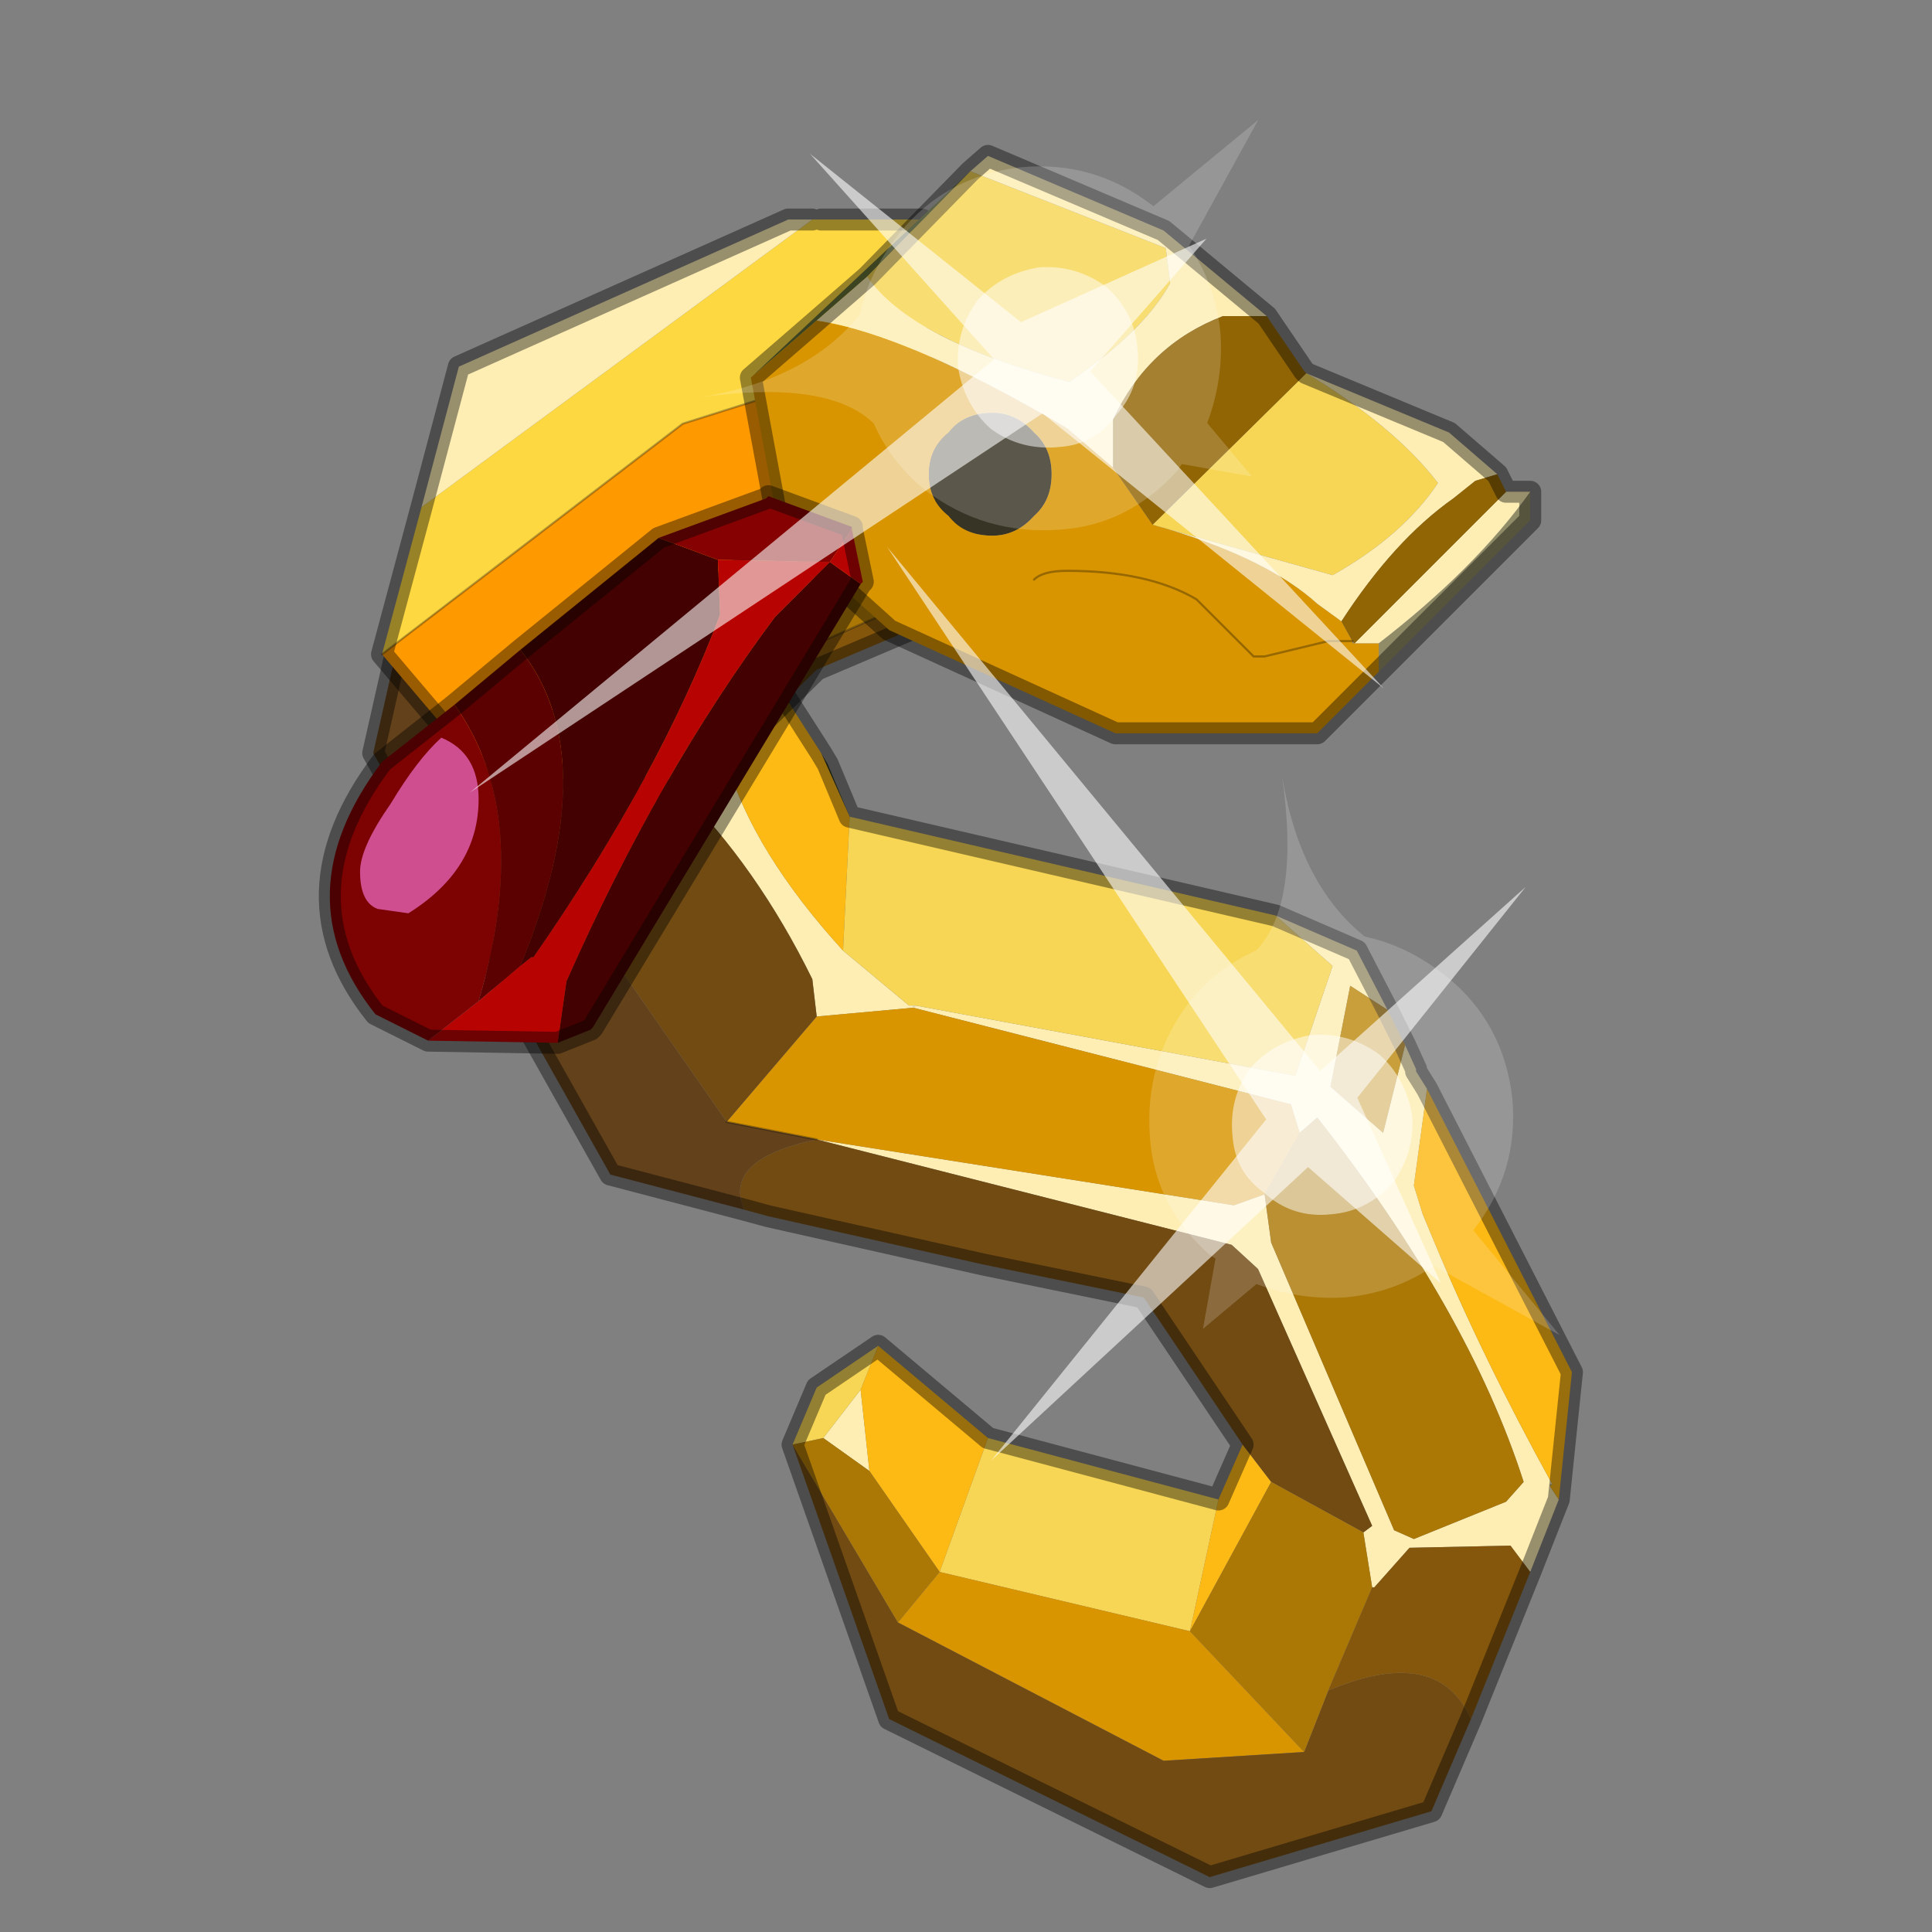 <?xml version="1.0" encoding="UTF-8" standalone="no"?>
<svg xmlns:xlink="http://www.w3.org/1999/xlink" height="440.0px" width="440.0px" xmlns="http://www.w3.org/2000/svg">
  <rect width="100%" height="100%" fill="#808080" stroke="none"/>
  <g transform="matrix(10.0, 0.0, 0.0, 10.0, 0.0, 0.0)">
    <use height="44.0" transform="matrix(1.0, 0.0, 0.0, 1.0, 0.0, 0.0)" width="44.0" xlink:href="#shape0"/>
    <use height="20.95" transform="matrix(-0.104, 0.826, 0.826, 0.104, 20.2, 12.45)" width="24.45" xlink:href="#sprite0"/>
    <use height="12.95" transform="matrix(1.0, 0.0, 0.0, 1.0, 7.25, 11.05)" width="12.65" xlink:href="#shape2"/>
    <use height="20.95" transform="matrix(0.826, 0.104, 0.104, -0.826, 10.7, 18.05)" width="24.45" xlink:href="#sprite0"/>
  </g>
  <defs>
    <g id="shape0" transform="matrix(1.0, 0.0, 0.0, 1.0, 0.0, 0.0)">
      <path d="M44.0 44.0 L0.0 44.0 0.0 0.0 44.0 0.0 44.0 44.0" fill="#43adca" fill-opacity="0.0" fill-rule="evenodd" stroke="none"/>
      <path d="M18.7 17.15 L18.85 17.4 19.35 18.6 18.7 17.15" fill="#313619" fill-rule="evenodd" stroke="none"/>
      <path d="M32.25 24.35 L32.25 24.4 32.25 24.55 32.25 24.35 M35.35 33.8 L35.3 33.85 35.3 33.8 35.35 33.8" fill="#b5b47d" fill-rule="evenodd" stroke="none"/>
      <path d="M20.8 22.9 L20.85 22.9 20.8 22.95 20.8 22.9" fill="#e0dfc0" fill-rule="evenodd" stroke="none"/>
      <path d="M15.45 17.95 L16.05 17.65 16.55 17.35 Q17.15 19.4 19.2 21.65 L20.7 22.9 20.8 22.9 20.8 22.95 20.85 22.9 29.5 24.5 30.35 22.0 29.05 20.85 30.9 21.65 31.6 23.0 30.75 22.45 30.3 24.75 31.5 25.8 32.0 23.8 32.25 24.35 32.25 24.55 32.25 24.4 32.5 24.8 32.2 27.0 32.4 27.65 32.65 28.25 Q33.75 30.9 35.35 33.8 L35.3 33.8 35.3 33.85 35.5 34.15 34.85 35.8 34.4 35.2 32.1 35.25 31.3 36.15 31.25 36.15 31.05 34.9 31.25 34.75 28.65 28.9 28.05 28.35 18.6 25.95 28.1 27.45 28.8 27.2 28.95 28.3 31.75 34.85 32.2 35.05 34.3 34.2 34.7 33.75 Q33.45 29.85 30.0 25.45 L29.6 25.8 29.4 25.15 20.8 22.95 18.6 23.15 18.5 22.3 Q17.25 19.75 15.45 17.95 M18.75 32.75 L19.6 31.65 19.8 33.5 18.75 32.75" fill="#feeeb4" fill-rule="evenodd" stroke="none"/>
      <path d="M19.35 18.6 L29.05 20.85 30.35 22.0 29.5 24.5 20.85 22.9 20.8 22.9 20.7 22.9 19.2 21.65 19.35 18.6 M18.05 32.9 L18.6 31.6 20.0 30.65 19.6 31.65 18.75 32.75 18.05 32.9 M22.5 32.75 L27.75 34.15 27.1 37.15 21.4 35.8 22.5 32.75" fill="#f7d655" fill-rule="evenodd" stroke="none"/>
      <path d="M16.55 17.35 L17.9 15.9 18.7 17.15 19.35 18.6 19.2 21.65 Q17.15 19.4 16.55 17.35 M32.5 24.8 L35.8 31.25 35.5 34.15 35.3 33.85 35.35 33.8 Q33.75 30.9 32.65 28.25 L32.4 27.65 32.2 27.0 32.5 24.8 M20.0 30.65 L22.5 32.75 21.4 35.8 19.8 33.5 19.6 31.65 20.0 30.65 M27.75 34.15 L28.3 32.9 28.95 33.75 27.1 37.15 27.75 34.15" fill="#fdb914" fill-rule="evenodd" stroke="none"/>
      <path d="M31.6 23.0 L32.0 23.8 31.5 25.8 30.3 24.75 30.75 22.45 31.6 23.0" fill="#be8b12" fill-rule="evenodd" stroke="none"/>
      <path d="M18.6 25.95 L16.55 25.55 18.6 23.15 20.8 22.95 29.4 25.15 29.6 25.8 28.8 27.2 28.1 27.45 18.6 25.95 M27.1 37.15 L29.7 39.9 26.5 40.1 20.45 36.95 21.4 35.8 27.1 37.15" fill="#d89500" fill-rule="evenodd" stroke="none"/>
      <path d="M16.55 25.55 L11.85 18.8 14.75 18.15 15.45 17.95 Q17.25 19.75 18.5 22.3 L18.6 23.15 16.55 25.55 M16.95 27.55 Q16.45 26.4 18.6 25.95 L28.05 28.35 28.65 28.9 31.25 34.75 31.05 34.9 28.95 33.75 28.3 32.9 26.05 29.55 22.4 28.8 17.5 27.7 16.95 27.55 M33.5 39.15 L32.6 41.25 27.55 42.75 20.25 39.15 18.05 32.9 20.45 36.95 26.5 40.1 29.7 39.9 30.25 38.5 Q32.75 37.45 33.5 39.15" fill="#724b13" fill-rule="evenodd" stroke="none"/>
      <path d="M14.75 18.15 L11.85 18.8 16.55 25.55 18.6 25.95 Q16.45 26.4 16.95 27.55 L13.9 26.75 8.5 17.15 9.2 14.05 13.8 13.1 17.9 15.9 16.55 17.35 16.05 17.65 15.45 17.95 14.75 18.15" fill="#63411a" fill-rule="evenodd" stroke="none"/>
      <path d="M29.6 25.8 L30.0 25.45 Q33.45 29.85 34.7 33.75 L34.3 34.2 32.2 35.05 31.75 34.85 28.95 28.3 28.8 27.2 29.6 25.8 M31.05 34.9 L31.25 36.15 30.25 38.5 29.7 39.9 27.1 37.15 28.95 33.75 31.05 34.9 M20.45 36.95 L18.05 32.9 18.75 32.75 19.8 33.5 21.4 35.8 20.45 36.95" fill="#ab7806" fill-rule="evenodd" stroke="none"/>
      <path d="M34.85 35.8 L33.5 39.15 Q32.75 37.45 30.25 38.5 L31.25 36.15 31.3 36.15 32.1 35.25 34.4 35.2 34.85 35.8" fill="#85570c" fill-rule="evenodd" stroke="none"/>
      <path d="M14.75 18.15 L15.45 17.95 M16.05 17.65 L16.55 17.35 17.9 15.9 M18.6 25.95 L16.55 25.55" fill="none" stroke="#000000" stroke-linecap="round" stroke-linejoin="round" stroke-opacity="0.278" stroke-width="0.05"/>
      <path d="M17.9 15.9 L13.8 13.1 9.2 14.05 8.5 17.15 13.9 26.75 16.95 27.55 M18.7 17.15 L18.85 17.4 19.35 18.6 29.05 20.85 30.9 21.65 31.6 23.0 32.0 23.8 32.25 24.35 32.25 24.4 32.5 24.8 35.8 31.25 35.5 34.15 34.85 35.8 33.5 39.15 32.6 41.25 27.55 42.75 20.25 39.15 18.05 32.9 18.6 31.6 20.0 30.65 22.5 32.75 27.75 34.15 28.3 32.9 26.05 29.55 22.4 28.8 17.5 27.7 16.95 27.55 M18.7 17.15 L17.9 15.9" fill="none" stroke="#000000" stroke-linecap="round" stroke-linejoin="round" stroke-opacity="0.4" stroke-width="0.5"/>
      <path d="M8.7 14.9 L15.55 9.65 21.4 7.8 21.9 11.25 16.85 12.65 10.95 17.55 8.7 14.9" fill="#ff9900" fill-rule="evenodd" stroke="none"/>
      <path d="M18.5 5.0 L18.7 5.0 21.0 5.0 21.4 7.8 15.55 9.65 8.7 14.9 9.6 11.55 18.5 5.0" fill="#fed841" fill-rule="evenodd" stroke="none"/>
      <path d="M22.15 13.1 L22.25 13.7 18.6 15.25 15.75 18.05 18.05 14.9 22.15 13.1" fill="#83560c" fill-rule="evenodd" stroke="none"/>
      <path d="M15.75 18.05 L10.95 17.55 16.85 12.65 21.9 11.25 22.15 13.1 18.05 14.9 15.75 18.05" fill="#ab7806" fill-rule="evenodd" stroke="none"/>
      <path d="M18.5 5.0 L9.6 11.55 10.45 8.35 17.95 5.0 18.5 5.0" fill="#feeeb4" fill-rule="evenodd" stroke="none"/>
      <path d="M8.7 14.9 L15.55 9.65 21.4 7.8 M10.95 17.55 L16.85 12.65 21.9 11.25 M15.75 18.05 L18.05 14.9 22.15 13.1" fill="none" stroke="#000000" stroke-linecap="round" stroke-linejoin="round" stroke-opacity="0.278" stroke-width="0.05"/>
      <path d="M9.6 11.55 L8.7 14.9 M21.4 7.8 L21.0 5.0 18.7 5.0 M18.5 5.0 L17.95 5.0 10.45 8.35 9.6 11.55 M10.95 17.55 L8.7 14.9 M22.15 13.1 L22.25 13.7 18.6 15.25 15.75 18.05 10.95 17.55 M21.9 11.25 L21.4 7.8 M22.15 13.1 L21.9 11.25" fill="none" stroke="#000000" stroke-linecap="round" stroke-linejoin="round" stroke-opacity="0.4" stroke-width="0.5"/>
      <path d="M22.1 3.9 L19.75 6.3 18.6 7.3 17.1 8.6 22.1 3.9" fill="#636f35" fill-rule="evenodd" stroke="none"/>
      <path d="M34.85 11.2 L34.85 11.85 31.4 15.3 31.4 14.65 Q33.6 12.95 34.85 11.2 M30.8 14.6 L30.85 14.65 30.8 14.65 30.8 14.6" fill="#918c68" fill-rule="evenodd" stroke="none"/>
      <path d="M23.55 9.85 Q23.95 10.2 23.95 10.8 23.95 11.4 23.55 11.75 23.15 12.2 22.6 12.2 21.95 12.2 21.6 11.75 21.15 11.4 21.15 10.8 21.15 10.2 21.6 9.85 21.95 9.4 22.6 9.4 23.15 9.4 23.55 9.85" fill="#383425" fill-rule="evenodd" stroke="none"/>
      <path d="M17.1 8.6 L18.6 7.3 Q20.65 7.6 24.3 9.75 L25.35 10.65 26.25 11.95 26.6 12.05 Q28.9 12.75 30.0 13.75 L30.55 14.15 30.8 14.6 30.8 14.65 31.4 14.65 31.4 15.3 30.0 16.7 25.4 16.7 20.25 14.35 17.75 12.1 17.1 8.6 M23.55 13.2 Q23.75 13.0 24.3 13.0 26.15 13.0 27.25 13.65 L28.55 14.95 28.8 14.95 30.25 14.6 30.8 14.6 30.25 14.6 28.8 14.95 28.55 14.95 27.25 13.65 Q26.15 13.0 24.3 13.0 23.75 13.0 23.55 13.2 M23.55 9.85 Q23.15 9.4 22.6 9.4 21.95 9.4 21.6 9.85 21.15 10.2 21.15 10.8 21.15 11.4 21.6 11.75 21.95 12.2 22.6 12.2 23.15 12.2 23.55 11.75 23.95 11.4 23.95 10.8 23.95 10.2 23.55 9.85" fill="#d89500" fill-rule="evenodd" stroke="none"/>
      <path d="M19.75 6.3 L22.1 3.9 26.55 5.65 26.65 6.45 Q26.05 7.55 24.35 8.7 20.75 7.75 19.75 6.3 M26.6 12.05 L26.25 11.95 29.75 8.5 Q31.75 9.7 32.75 11.0 31.95 12.2 30.35 13.1 L26.6 12.05" fill="#f7d655" fill-rule="evenodd" stroke="none"/>
      <path d="M18.6 7.3 L19.75 6.3 Q20.75 7.75 24.35 8.7 26.05 7.55 26.65 6.45 L26.55 5.65 22.1 3.9 22.5 3.55 26.5 5.25 28.85 7.2 27.85 7.2 Q26.15 7.85 25.35 9.55 L25.35 10.65 24.3 9.75 Q20.65 7.6 18.6 7.3 M29.75 8.5 L33.0 9.85 34.1 10.8 33.6 10.95 33.1 11.35 Q31.75 12.3 30.55 14.15 L30.0 13.75 Q28.9 12.75 26.6 12.05 L30.35 13.1 Q31.95 12.2 32.75 11.0 31.75 9.7 29.75 8.5 M34.3 11.2 L34.85 11.2 Q33.6 12.95 31.4 14.65 L30.8 14.65 30.85 14.65 34.3 11.2" fill="#feeeb4" fill-rule="evenodd" stroke="none"/>
      <path d="M28.85 7.2 L29.7 8.45 29.75 8.5 26.25 11.95 25.35 10.65 25.35 9.55 Q26.15 7.85 27.85 7.2 L28.85 7.2 M34.1 10.8 L34.3 11.2 30.85 14.65 30.8 14.6 30.55 14.15 Q31.75 12.3 33.1 11.35 L33.6 10.95 34.1 10.8" fill="#916504" fill-rule="evenodd" stroke="none"/>
      <path d="M19.75 6.3 L22.1 3.9 22.5 3.55 26.5 5.25 28.85 7.2 29.7 8.45 29.75 8.5 33.0 9.85 34.1 10.8 34.3 11.2 34.85 11.2 34.85 11.85 31.4 15.3 30.0 16.7 25.4 16.7 20.25 14.35 17.75 12.1 17.1 8.6 18.6 7.3 19.75 6.3" fill="none" stroke="#000000" stroke-linecap="round" stroke-linejoin="round" stroke-opacity="0.4" stroke-width="0.5"/>
      <path d="M30.8 14.6 L30.25 14.6 28.8 14.95 28.55 14.95 27.25 13.65 Q26.15 13.0 24.3 13.0 23.75 13.0 23.55 13.2" fill="none" stroke="#000000" stroke-linecap="round" stroke-linejoin="round" stroke-opacity="0.302" stroke-width="0.05"/>
    </g>
    <g id="sprite0" transform="matrix(1.0, 0.0, 0.0, 1.0, 0.0, 0.0)">
      <use height="20.95" transform="matrix(1.0, 0.0, 0.0, 1.0, 0.0, 0.0)" width="24.45" xlink:href="#shape1"/>
    </g>
    <g id="shape1" transform="matrix(1.0, 0.0, 0.0, 1.0, 0.0, 0.0)">
      <path d="M14.85 11.4 Q15.8 11.6 16.25 12.45 16.85 13.3 16.6 14.35 16.4 15.3 15.55 15.9 14.65 16.4 13.65 16.2 12.65 15.9 12.1 15.1 11.6 14.2 11.8 13.2 12.1 12.2 12.9 11.65 13.8 11.15 14.85 11.4" fill="#ffffff" fill-opacity="0.588" fill-rule="evenodd" stroke="none"/>
      <path d="M14.85 11.4 Q13.8 11.15 12.9 11.65 12.1 12.2 11.8 13.2 11.6 14.2 12.1 15.1 12.65 15.9 13.65 16.2 14.65 16.4 15.55 15.9 16.4 15.3 16.6 14.35 16.85 13.3 16.25 12.45 15.8 11.6 14.85 11.4 M18.2 11.35 L20.15 11.25 18.75 12.55 Q19.05 13.8 18.8 15.05 18.5 16.35 17.65 17.3 L19.1 20.95 16.55 18.25 Q14.8 19.3 12.8 18.85 10.8 18.35 9.75 16.65 9.05 15.5 8.95 14.3 7.75 12.35 4.85 11.5 8.3 12.45 9.7 11.4 10.3 10.4 11.35 9.75 13.1 8.75 15.1 9.15 16.95 9.5 18.1 11.15 L18.2 11.35" fill="#ffffff" fill-opacity="0.176" fill-rule="evenodd" stroke="none"/>
      <path d="M15.4 13.55 L18.1 17.55 13.35 14.65 7.05 18.5 12.75 13.55 0.0 0.0 14.25 12.25 24.45 5.95 15.4 13.55" fill="#ffffff" fill-opacity="0.588" fill-rule="evenodd" stroke="none"/>
    </g>
    <g id="shape2" transform="matrix(1.0, 0.0, 0.0, 1.0, -7.25, -11.05)">
      <path d="M19.6 13.3 L13.5 23.4 13.45 23.45 12.7 23.75 12.9 22.35 Q15.0 17.6 17.65 14.05 L18.9 12.8 19.6 13.3 M11.85 14.8 L15.0 12.25 16.35 12.75 16.4 14.0 Q15.0 17.7 12.15 21.8 L12.1 21.8 11.85 22.0 Q13.8 17.25 11.85 14.8" fill="#430101" fill-rule="evenodd" stroke="none"/>
      <path d="M10.35 16.05 L11.85 14.8 Q13.8 17.25 11.85 22.0 L10.9 22.8 Q12.15 18.55 10.35 16.05" fill="#5c0101" fill-rule="evenodd" stroke="none"/>
      <path d="M15.0 12.25 L17.45 11.35 17.5 11.3 19.4 12.0 19.4 12.05 18.9 12.8 16.35 12.75 15.0 12.25" fill="#860202" fill-rule="evenodd" stroke="none"/>
      <path d="M19.4 12.05 L19.65 13.25 19.6 13.3 18.9 12.8 19.4 12.05 M12.7 23.75 L9.75 23.7 10.9 22.8 11.85 22.0 12.1 21.8 12.15 21.8 Q15.0 17.7 16.4 14.0 L16.35 12.75 18.9 12.8 17.65 14.05 Q15.0 17.6 12.9 22.35 L12.7 23.75" fill="#b80303" fill-rule="evenodd" stroke="none"/>
      <path d="M9.75 23.7 L8.55 23.1 Q6.4 20.4 8.7 17.35 L10.35 16.05 Q12.15 18.55 10.9 22.8 L9.75 23.7" fill="#7d0202" fill-rule="evenodd" stroke="none"/>
      <path d="M19.4 12.05 L19.65 13.25 19.6 13.3 13.5 23.4 13.45 23.45 12.7 23.75 9.75 23.7 8.55 23.1 Q6.4 20.4 8.7 17.35 L10.35 16.05 11.85 14.8 15.0 12.25 17.45 11.35 17.5 11.3 19.4 12.0 19.4 12.05 Z" fill="none" stroke="#000000" stroke-linecap="round" stroke-linejoin="round" stroke-opacity="0.4" stroke-width="0.5"/>
      <path d="M10.9 18.2 Q10.9 19.8 9.3 20.8 L8.6 20.7 Q8.2 20.55 8.2 19.85 8.2 19.3 8.9 18.3 9.5 17.3 10.05 16.8 10.9 17.15 10.9 18.2" fill="#ce4e8f" fill-rule="evenodd" stroke="none"/>
    </g>
  </defs>
</svg>
